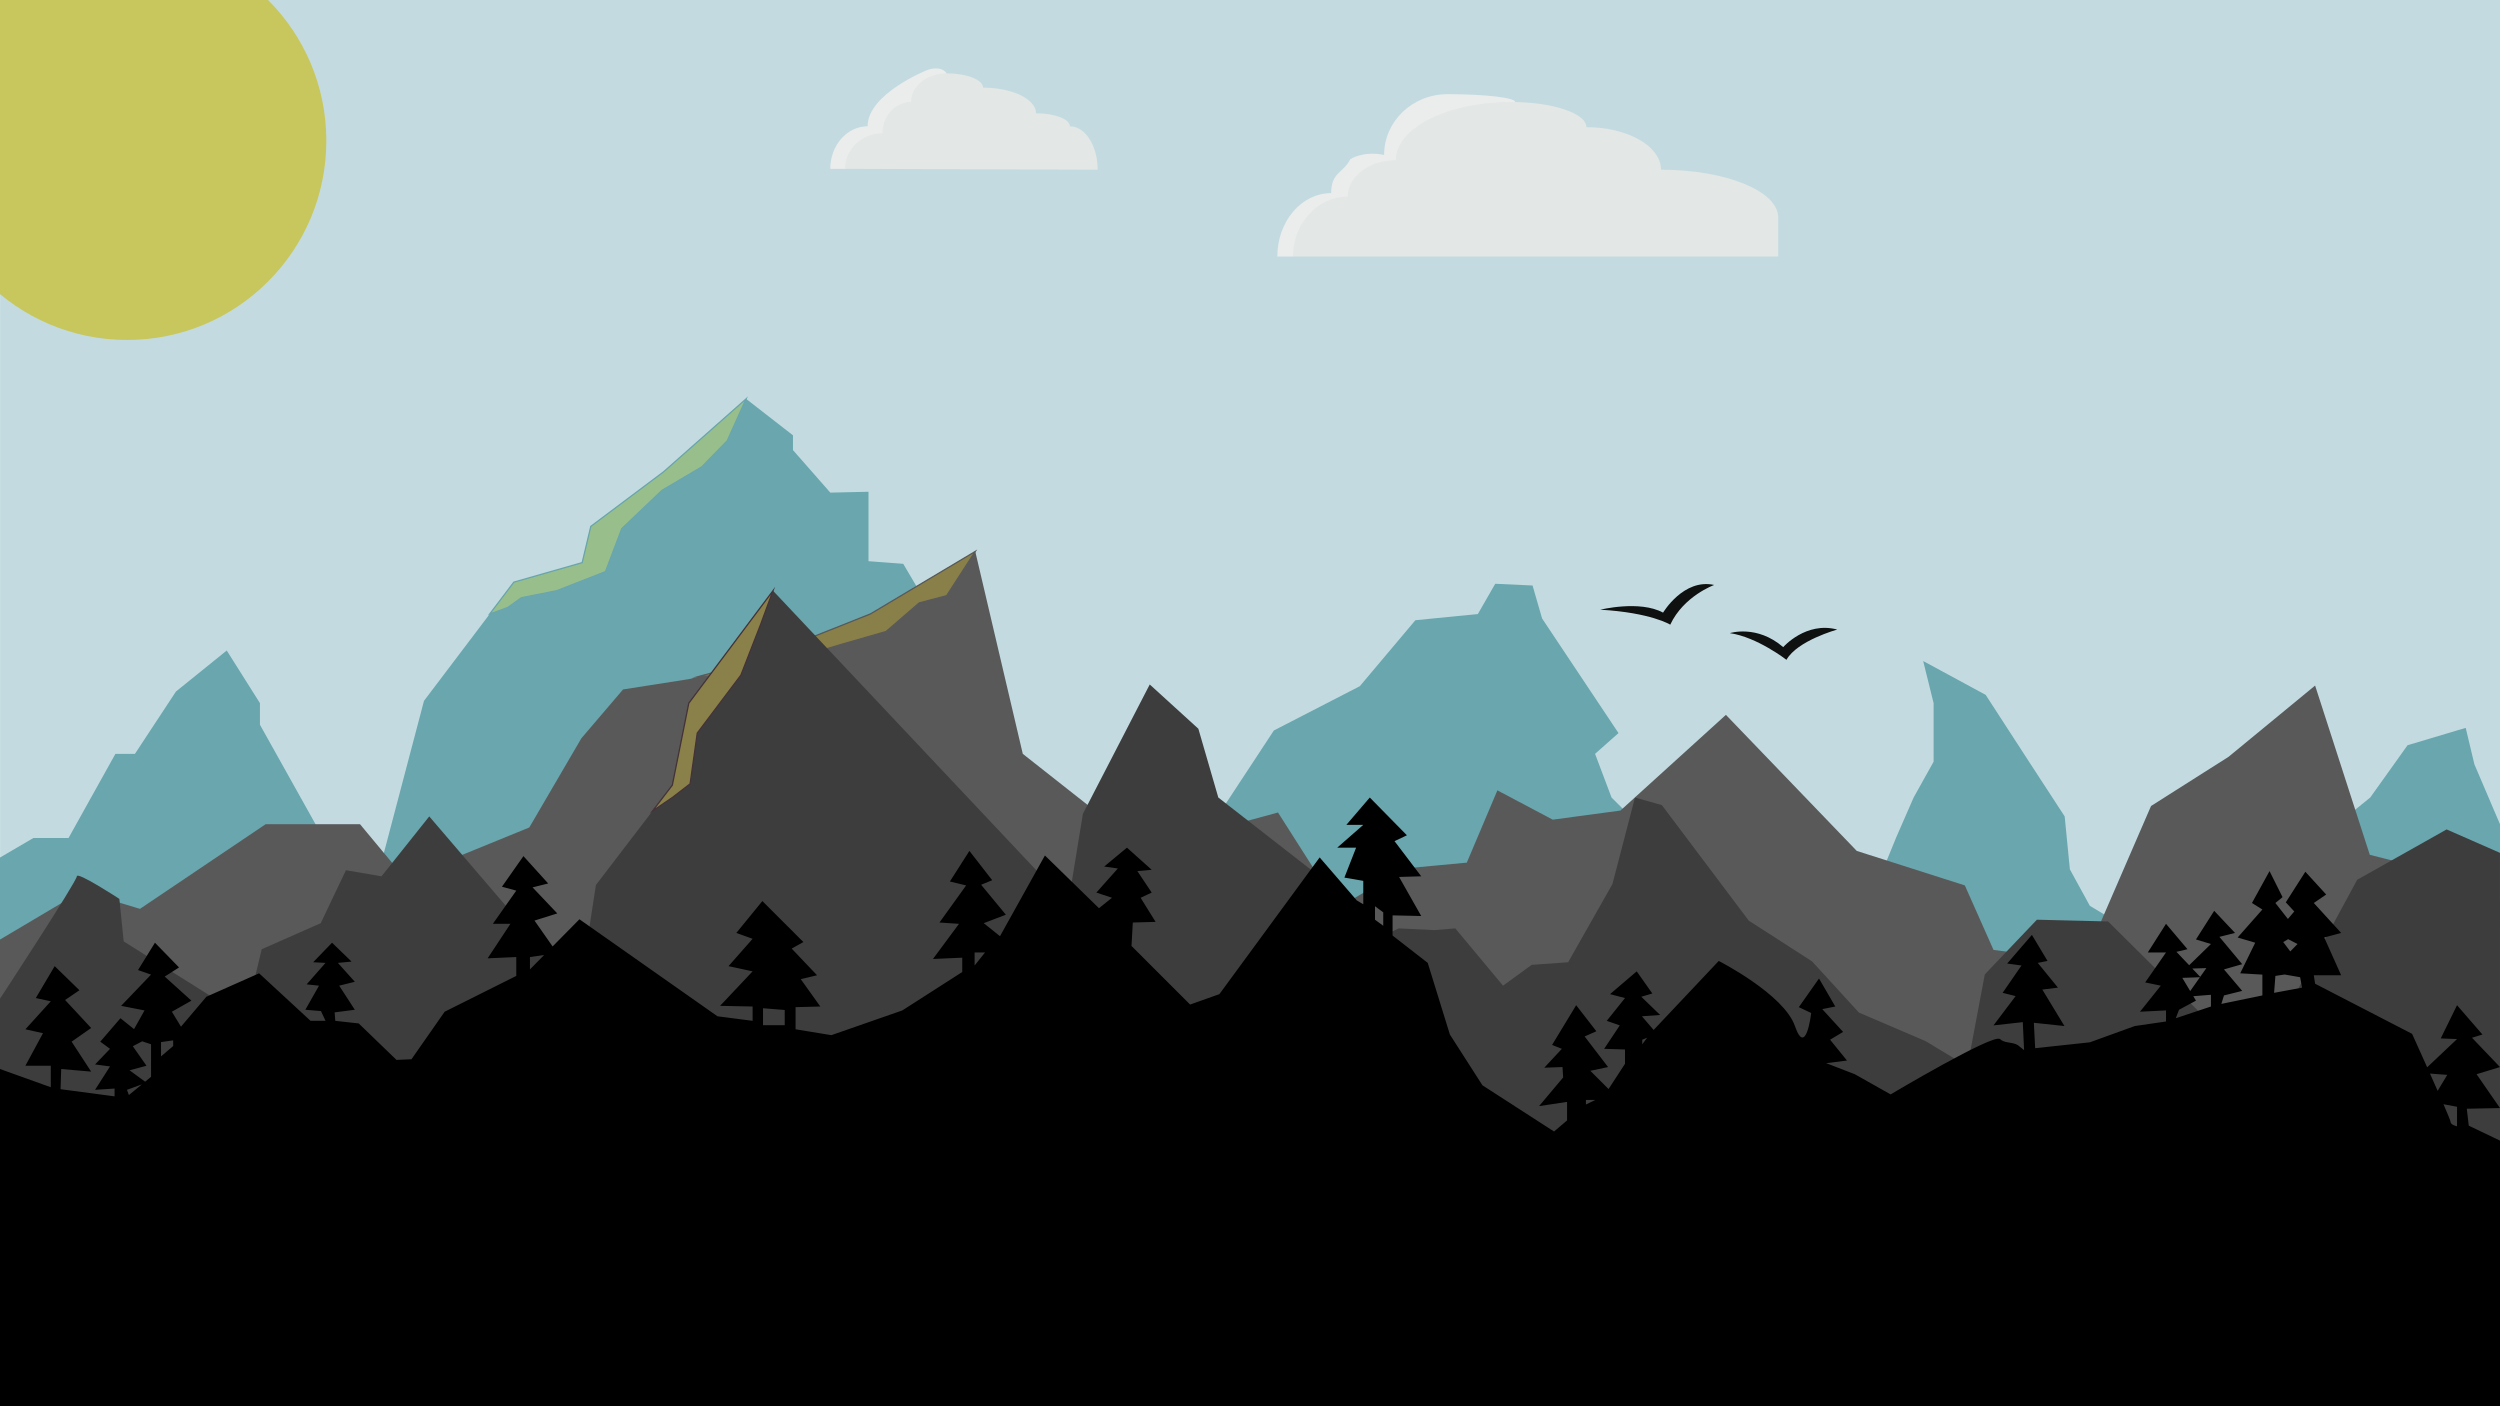 <?xml version="1.0" encoding="iso-8859-1"?>
<!-- Generator: Adobe Illustrator 16.0.4, SVG Export Plug-In . SVG Version: 6.00 Build 0)  -->
<!DOCTYPE svg PUBLIC "-//W3C//DTD SVG 1.1//EN" "http://www.w3.org/Graphics/SVG/1.1/DTD/svg11.dtd">
<svg version="1.1" id="Layer_1" xmlns="http://www.w3.org/2000/svg" xmlns:xlink="http://www.w3.org/1999/xlink" x="0px" y="0px"
	 width="1920px" height="1080px" viewBox="0 0 1920 1080" style="enable-background:new 0 0 1920 1080;" xml:space="preserve">
<rect x="0.037" style="fill:#C3DBE0;" width="1919.963" height="1080"/>
<polygon style="fill:#69A6AE;" points="0,658.584 25.637,643.585 52.636,643.585 88.634,578.952 103.633,578.952 135.132,531.091 
	174.13,499.592 199.628,540 199.628,556.59 256.625,658.584 283.624,697.582 325.622,538.248 394.619,447.095 447.116,432.096 
	453.75,404.25 509.667,362.333 573,306.333 609,334.333 609,345.667 637.667,378.333 667,377.667 667,431 693.667,433 
	734.333,501.958 808.334,631.667 914.334,658.334 978.334,561 1044.334,527 1087,476.334 1135,471.573 1148.334,448.334 
	1177,449.667 1184.334,475 1243.001,563.001 1225.001,578.952 1237.668,612.5 1281.001,655.667 1391.001,721 1443.001,675.667 
	1456.334,643 1469.668,612.5 1485.001,585 1485.001,540 1477.001,507.667 1525,533.667 1557,583 1585.667,627 1589.667,667.667 
	1605,695.667 1638.334,715.667 1759.666,661.667 1820.332,612.5 1848.999,572.334 1893.666,559 1900.332,587 1919.982,633 
	1920,1080 0,1080 "/>
<polygon style="fill:#59595A;" points="0,721.583 62.5,684.5 107.5,698 204,633 276.5,633 311,674.5 406.5,635.5 446.5,567 
	478.5,529.5 529.5,521.5 597,503 626.236,488.249 668.5,471.5 749,423.5 785.5,578.952 865.5,642 924.5,639.5 981.5,624 1028,697 
	1078.5,667 1126.5,662.5 1150,607 1192.5,629.5 1244.5,622.5 1325.5,549 1426,653.5 1509,680 1531,729.5 1600,739 1652,619 
	1711.5,581.25 1778,526.5 1820,656.5 1853.5,665 1920,692.5 1920,1080 0,1080 "/>
<polygon style="fill:#898049;stroke:#59595A;stroke-miterlimit:10;" points="727,457.5 706,463 680.5,485 647.5,494.5 612,505 
	581.5,509 559,518.5 536.266,519.646 593.667,503.914 625.593,488.573 668.5,471.5 749,423.5 "/>
<polygon style="fill:#98BF8B;stroke:#69A5AD;stroke-miterlimit:10;" points="558.5,338.5 539,358.5 508.5,376.5 477.5,406 465,439 
	427.5,453.668 400.5,459 390,466.5 376.091,471.573 394.619,447.095 447.116,432.096 453.75,404.25 509.667,362.333 573,306.333 "/>
<path style="fill:#3D3D3D;" d="M0,1080V767c0,0,59-90,59-94s32.667,17.335,32.667,17.335L95,723.001l93.333,58.667L201,729.001
	l45.333-20l19.333-40.666L293,673.001l36.667-45.999L445,761.669l12.667-82l58.667-76.668L529,540l64.667-86.332l226.667,240.667
	l11.334-69.333l51.333-99.334l37.333,34l15.333,52.832l85.333,66.502l38.667,40.666l14.666-6.666l27.334,1.333l16-1.333l36.666,44
	l22-16l28-2l34.001-60.001l17.333-66.501l20.665,5.836L1343,707.002l48.666,31.334l36,39.333l51.334,22l32,19.333l13.333-70.666
	l40-42l54.667,1.333l85.331,84.667l54-20.667l52-96l68.667-38.667l40.984,18L1920,1080H0z"/>
<path d="M1894.5,851.5l25.5-0.5l-18-26l17.982-5.5L1898.5,797l8-2.5L1887,772l-12.5,25.5l12.5,0.5l-22.934,21.682
	C1857.893,805.884,1852.5,794,1852.5,794l-74.5-38.5l-1-6.5h21l-13-29l13-3.5l-21-23l9.5-6.5l-16-17.5l-15,23.5l6.5,7l-4.896,5.771
	L1747.5,693.5l5.5-4.5l-10-20l-13.5,24.5l8,5l-19,21.5l13.5,4l-11.5,23.5l17,1v16L1706,771l2-6.5l14-3.5l-14-16.5l14-4l-17.5-21
	l12-3l-16-17l-14,22l11.5,3.5l-16.729,16.3L1671.5,731l8.5-2l-16.5-19.5l-14,22h14l-16,23l12,2.5l-16,20l20-1v8.5l-24,3.5
	l-34.5,12.5l-42,4.5l-1-19.5l23.5,2.5l-17-28l12-1.5l-15.5-19l7.5-1.5l-12-20l-19,22l11,1.5l-14.5,21l10,2.5l-17,22.5l22.5-2.5
	l1,21.5l-5.051-4.023c-5.051-2.522-9.677-1.081-13.449-4.477c-5-4.5-84,42.5-84,42.5l-27.5-15.5l-22-8.5l16-2l-13-16l10-6l-16-17.5
	l10-2l-12.5-21.5l-15.5,22l9.5,4.5c0,0-4,34.5-12.5,10s-58.5-50-58.5-50l-50,53l-9-10.5l14-1l-14.5-14l8.5-2.5l-12-17l-20.5,17.5
	l11.5,3l-14,17.5l10,3.5l-12,18l16,0.5v11l-12.625,19.375l-14-14L1235,819.5l-18-23.5l9-4l-15.5-20l-18.5,30.5l7.5,3L1186,820
	l14-0.5l0.5,8l-18.5,22l21.5-3.25v14.25l-10,8.5l-55-35.5l-25-39l-17-55l-27-21V703l22,0.5l-17-30l17-0.5l-20.5-27l9.5-4.5l-28.5-29
	l-18,21h13l-20,17.5h14.5l-9,23l14.5,2.5v18l-5-3l-28.5-33l-77,105l-22.5,8l-45-45l1-18l17.5-0.5L876,689.5l8.5-4l-11-16.5l11-1
	l-19-17L848,665.5l10.5,1.5L842,685.5l12,4l-10,8L802.5,657L768,719l-12.5-10l17-6.5l-19-23l8.5-3.5l-17.5-22.5l-15,23.5l12.5,3
	l-20.5,28.5l15,1l-20,27l22.5-1v11L693,776l-54.5,19l-27.5-4.5v-17l19-0.5l-15-21l12.5-3L608,728.5l9-5l-12-12L585.5,692l-20,24.5
	L578,721l-18.5,21l18.5,4l-25,26.5l25,0.5v11l-27-3.5L445,706l-20.594,20.865L410.5,707l17.5-5.5l-19-20l12-3l-19-21L385.5,681l11,3
	l-18,25.5H392L374.5,736l22-1v14.5l-55,27.5L316,813.5l-11.5,0.5l-29-28l-18-2l-0.5-6.5l15.5-2l-12-18.5l12-3l-13-14.5l10.5-1
	L255,724l-14.5,15l9.5,0.5L235.5,756l9.5,1l-10.5,18.5l12,1l3.5,7.5h-11.5L199,747.5l-40.5,18l-19.5,23l-7-11.5l15-8.5L126.5,750
	l11-7L119,724l-13,21l10,3.5l-23,24l18,3.5l-8.054,14.356L92.5,782L77,800l7.5,5.5l-11.5,12l11.5,1.5L73,837l15-1v6l-41.5-5.5
	L47,821l23,2l-15-23l15-10.5L50,768l11-7.5L42,742l-14.5,24.5L39,769l-19.5,21.5l13.5,3l-13.5,25H39V835L0,821v259h11h1909V876
	l-24-11.5L1894.5,851.5z M99,841l-1.5-4l11.459-4.202L99,841z M116,827l-4.541,3.739L99.5,822l13-3.5l-10.5-15l7.194-3.769L116,802
	V827z M133,803.333l-9.333,8v-11L133,799V803.333z M407,744.5V735l10.916-1.56L407,744.5z M602.667,787.333H586v-13l16.667,1.334
	V787.333z M748.5,741.5v-10h8L748.5,741.5z M1062.334,711l-6.334-4.667V696l6.334,4.667V711z M1218,848.25v-3.5h7.25L1218,848.25z
	 M1261.25,802v-3.5l3.75-1.5L1261.25,802z M1694.5,743.5l-4.748,6.739l-6.072-6.401L1694.5,743.5z M1689.557,750.516l-7.479,10.615
	L1676,751L1689.557,750.516z M1698,773l-27,9l2.5-6.5l13-7l-2.058-3.43L1698,764V773z M1757.293,721.287L1764.5,725l-5.563,5.695
	l-5.437-7.195L1757.293,721.287z M1746.5,762.5l1-13l7.066-1.075l11.934,2.075l1.5,8L1746.5,762.5z M1866.221,824.504l13.279,0.996
	l-7.394,12.273C1870.216,833.481,1868.207,828.955,1866.221,824.504z M1887,865c0,0-5-1-5-3.5c0-0.683-2.205-6.037-5.406-13.451
	L1887,850V865z"/>
<polygon style="fill:#89804A;stroke:#443237;stroke-miterlimit:10;" points="516.333,612.5 530,602 535.5,563 569,518.5 584,480 
	593.667,453.668 529,540 516.333,603.001 509.065,612.5 501.162,622.828 "/>
<path style="fill:#EBEDEC;" d="M993,197h-11.999c0-26.899,18.487-48.667,41.333-48.667c0-16.213,9.329-15.333,14.664-26
	c0,0,9.334-6.667,26.003-3.333c0-25.794,21.767-46.667,48.666-46.667c28.742,0,52,2.684,52,6"/>
<path style="fill:#EBEDEC;" d="M726.998,56.333c-4.498-6.583-14.832-2.558-14.832-2.558S666.332,71.942,666.332,97
	c-15.845,0-28.667,14.611-28.667,32.667h11.333"/>
<path style="fill:#E3E7E5;" d="M993,197c0-25.426,18.785-46,42-46c0-15.477,16.549-28,37-28c0-24.688,39.509-44.667,88.334-44.667
	c32.059,0,58,8.647,58,19.333c31.689,0,57.333,14.611,57.333,32.667c49.746,0,90,16.4,90,36.667v30H993z"/>
<path style="fill:#E3E7E5;" d="M795.665,87c14.371,0,26,4.473,26,10c11.792,0,21.333,14.909,21.333,33.333l-194-0.667
	c0-15.108,12.821-27.333,28.667-27.333c0-13.265,9.84-23.999,22-23.999c0-12.161,12.225-22.001,27.333-22.001
	c15.477,0,28,4.92,28,11C777.476,67.333,795.665,76.129,795.665,87z"/>
<circle style="fill:#C8C75E;" cx="97.635" cy="108.112" r="152.992"/>
<path style="fill:#0F1010;" d="M1229,468.25c0,0,30.25-7.5,48.25,2.25c0,0,15.75-26.5,39.25-21.25c0,0-23.5,8.5-33.75,30.5
	C1282.75,479.75,1268,470.5,1229,468.25z"/>
<path style="fill:#0F1010;" d="M1328.5,486.25c0,0,20.75-6.75,41,10.75c0,0,17.5-20,41.5-13.5c0,0-30.75,8.5-39,23.25
	C1372,506.75,1349.5,489.25,1328.5,486.25z"/>
</svg>
